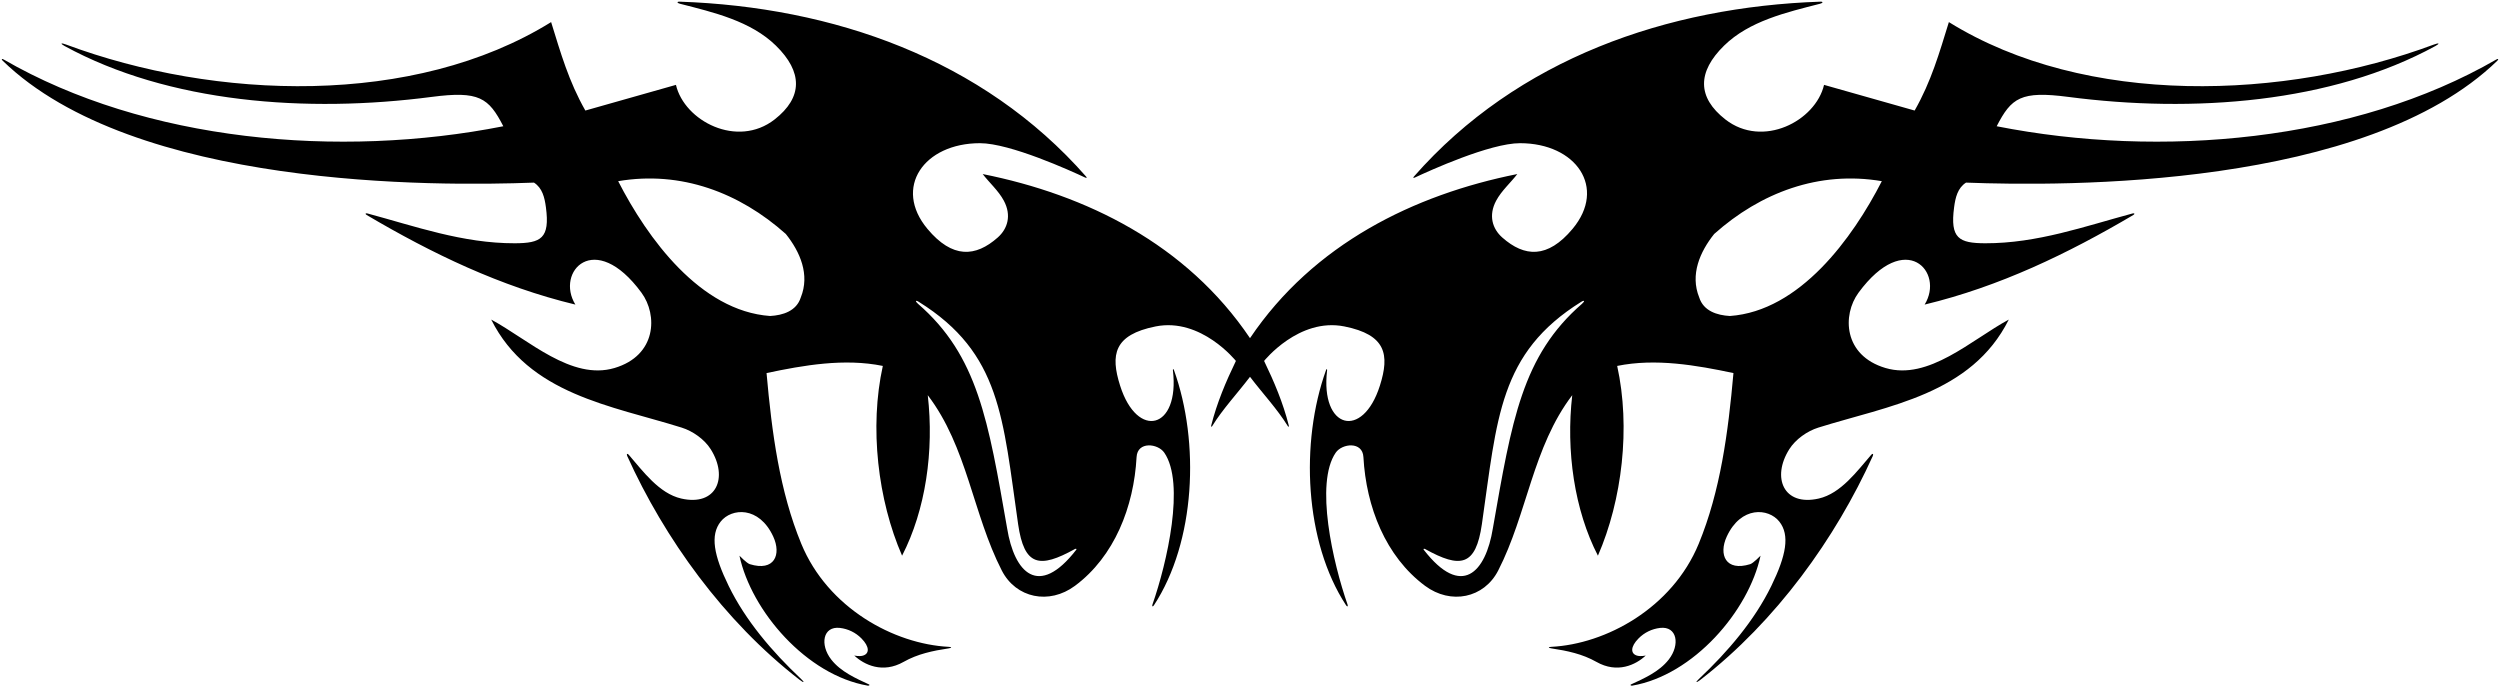 <?xml version="1.0" encoding="UTF-8"?>
<svg xmlns="http://www.w3.org/2000/svg" xmlns:xlink="http://www.w3.org/1999/xlink" width="469pt" height="129pt" viewBox="0 0 469 129" version="1.1">
<g id="surface1">
<path style=" stroke:none;fill-rule:nonzero;fill:rgb(0%,0%,0%);fill-opacity:1;" d="M 368.824 34.258 C 387.227 34.957 443.789 35.387 468.508 11.383 C 468.781 11.113 468.66 10.961 468.328 11.152 C 441.652 26.574 405.371 29.766 374.578 23.684 C 377.336 18.336 379.113 17.016 388.02 18.18 C 411.469 21.246 437.371 19.312 456.891 8.629 C 457.777 8.145 457.578 7.988 456.602 8.355 C 428.625 18.773 391.332 20.105 365.609 4.145 C 363.812 9.938 362.312 15.25 359.188 20.738 L 342.191 15.922 C 340.609 22.703 330.684 27.867 323.688 22.414 C 318.363 18.262 318.402 13.492 323.438 8.562 C 328.16 3.938 335.105 2.328 341.457 0.699 C 342.02 0.559 342.043 0.293 341.504 0.312 C 312.82 1.293 284.68 10.988 265.254 33.117 C 265.113 33.273 265.055 33.484 265.434 33.305 C 268.148 32.031 279.52 26.859 285.164 26.863 C 295.676 26.863 301.48 35.191 295.012 42.938 C 290.328 48.543 285.992 48.242 281.824 44.555 C 279.965 42.91 279.203 40.414 280.68 37.648 C 281.664 35.797 283.449 34.223 284.648 32.652 C 265.246 36.531 246.41 45.773 234.5 63.438 C 222.59 45.773 203.754 36.531 184.352 32.652 C 185.551 34.223 187.336 35.797 188.32 37.648 C 189.797 40.414 189.035 42.91 187.176 44.555 C 183.008 48.242 178.672 48.543 173.988 42.938 C 167.52 35.191 173.324 26.863 183.836 26.863 C 189.48 26.859 200.852 32.031 203.566 33.305 C 203.945 33.484 203.887 33.273 203.746 33.117 C 184.32 10.988 156.18 1.293 127.496 0.312 C 126.957 0.293 126.98 0.559 127.543 0.699 C 133.895 2.328 140.84 3.938 145.562 8.562 C 150.598 13.492 150.637 18.262 145.312 22.414 C 138.316 27.867 128.391 22.703 126.809 15.922 L 109.812 20.738 C 106.688 15.25 105.188 9.938 103.391 4.145 C 77.668 20.105 40.375 18.773 12.398 8.355 C 11.422 7.988 11.223 8.145 12.109 8.629 C 31.629 19.312 57.531 21.246 80.98 18.18 C 89.887 17.016 91.668 18.336 94.422 23.684 C 63.629 29.766 27.348 26.574 0.672 11.152 C 0.34 10.961 0.219 11.113 0.492 11.383 C 25.211 35.387 81.773 34.957 100.176 34.258 C 101.746 35.27 102.168 37.047 102.414 38.887 C 103.188 44.727 101.504 45.625 96.562 45.637 C 86.801 45.66 77.855 42.441 68.941 40.047 C 68.559 39.945 68.461 40.141 68.797 40.34 C 81.07 47.578 93.871 53.754 107.941 57.141 C 104.156 51.016 111.527 42.914 120.344 54.914 C 123.406 59.082 123.203 66.691 115.277 69.039 C 107.203 71.43 99.18 63.754 92.148 59.949 C 99.172 74 114.73 76.102 127.883 80.219 C 129.965 80.871 132.148 82.402 133.328 84.27 C 136.688 89.594 134.402 95.031 127.805 93.527 C 123.637 92.578 120.598 88.363 117.945 85.305 C 117.684 85.004 117.5 85.176 117.664 85.543 C 124.66 101.004 135.75 116.473 149.977 127.512 C 150.809 128.16 151.027 128.07 150.301 127.391 C 144.797 122.207 139.859 116.387 136.703 109.93 C 133.906 104.207 133.184 100.379 135.207 97.84 C 137.234 95.297 142.395 94.895 145.059 100.656 C 146.625 104.047 145.281 107.27 140.656 105.836 C 140.082 105.656 138.719 104.246 138.719 104.246 C 140.949 114.613 151.293 126.656 162.801 128.629 C 163.023 128.668 163.254 128.504 163 128.387 C 160.629 127.289 157.73 126.031 155.941 123.73 C 153.773 120.941 154.367 117.43 157.562 117.797 C 159.109 117.977 160.52 118.664 161.613 119.773 C 163.145 121.324 163.141 122.637 161.875 123 C 161.195 123.195 160.262 122.98 160.262 122.98 C 162.113 124.715 165.574 126.406 169.516 124.168 C 172.141 122.68 174.992 122.082 177.949 121.637 C 178.562 121.547 178.605 121.379 177.996 121.348 C 167.73 120.832 155.297 114.078 150.324 102.02 C 146.258 92.145 144.797 81.184 143.805 69.988 C 150.762 68.516 158.391 67.176 165.617 68.648 C 163.074 80.156 164.68 93.805 169.23 104.246 C 173.645 95.68 175.254 84.574 174.047 74.137 C 181.477 83.875 182.477 96.387 187.938 107.031 C 190.605 112.227 196.828 113.492 201.66 109.902 C 209.07 104.398 212.711 95.078 213.223 85.746 C 213.383 82.754 217.215 83.172 218.422 84.926 C 222.363 90.66 218.941 105.574 216.203 113.402 C 216.07 113.785 216.258 113.887 216.48 113.547 C 224.266 101.652 225.125 83.016 220.227 69.406 C 220.137 69.152 220.004 69.215 220.039 69.496 C 221.34 80.512 213.363 82.543 210.133 72.352 C 208.285 66.523 208.965 62.805 216.797 61.238 C 225.332 59.535 231.855 67.711 231.855 67.711 C 229.961 71.637 228.301 75.559 227.223 79.82 C 227.16 80.066 227.281 80.148 227.406 79.941 C 229.391 76.715 232.109 73.836 234.5 70.688 C 236.891 73.836 239.609 76.715 241.594 79.941 C 241.719 80.148 241.84 80.066 241.777 79.82 C 240.699 75.559 239.039 71.637 237.145 67.711 C 237.145 67.711 243.668 59.535 252.203 61.238 C 260.035 62.805 260.715 66.523 258.867 72.352 C 255.637 82.543 247.66 80.512 248.961 69.496 C 248.996 69.215 248.863 69.152 248.773 69.406 C 243.875 83.016 244.734 101.652 252.52 113.547 C 252.742 113.887 252.93 113.785 252.797 113.402 C 250.059 105.574 246.637 90.66 250.578 84.926 C 251.785 83.172 255.617 82.754 255.777 85.746 C 256.289 95.078 259.93 104.398 267.34 109.902 C 272.172 113.492 278.395 112.227 281.062 107.031 C 286.523 96.387 287.523 83.875 294.953 74.137 C 293.746 84.574 295.355 95.68 299.77 104.246 C 304.32 93.805 305.926 80.156 303.383 68.648 C 310.609 67.176 318.238 68.516 325.195 69.988 C 324.203 81.184 322.742 92.145 318.676 102.02 C 313.703 114.078 301.27 120.832 291.004 121.348 C 290.395 121.379 290.438 121.547 291.051 121.637 C 294.008 122.082 296.859 122.68 299.484 124.168 C 303.426 126.406 306.887 124.715 308.738 122.98 C 308.738 122.98 307.805 123.195 307.125 123 C 305.859 122.637 305.855 121.324 307.387 119.773 C 308.48 118.664 309.891 117.977 311.438 117.797 C 314.633 117.43 315.227 120.941 313.059 123.73 C 311.273 126.031 308.371 127.289 306 128.387 C 305.746 128.504 305.977 128.668 306.199 128.629 C 317.707 126.656 328.051 114.613 330.281 104.246 C 330.281 104.246 328.918 105.656 328.344 105.836 C 323.719 107.27 322.375 104.047 323.941 100.656 C 326.605 94.895 331.766 95.297 333.793 97.84 C 335.816 100.379 335.094 104.207 332.297 109.93 C 329.141 116.387 324.203 122.207 318.699 127.391 C 317.973 128.07 318.191 128.16 319.023 127.512 C 333.25 116.473 344.34 101.004 351.336 85.543 C 351.5 85.176 351.316 85.004 351.055 85.305 C 348.402 88.363 345.363 92.578 341.195 93.527 C 334.598 95.031 332.312 89.594 335.672 84.27 C 336.852 82.402 339.035 80.871 341.117 80.219 C 354.27 76.102 369.828 74 376.852 59.949 C 369.82 63.754 361.797 71.43 353.723 69.039 C 345.797 66.691 345.594 59.082 348.656 54.914 C 357.473 42.914 364.844 51.016 361.062 57.141 C 375.129 53.754 387.93 47.578 400.203 40.34 C 400.539 40.141 400.441 39.945 400.059 40.047 C 391.145 42.441 382.199 45.66 372.438 45.637 C 367.496 45.625 365.812 44.727 366.59 38.887 C 366.832 37.047 367.254 35.27 368.824 34.258 Z M 150.227 55.801 C 149.426 58.344 146.883 59.148 144.473 59.281 C 131.359 58.344 121.453 44.695 115.969 33.988 C 127.746 31.98 138.719 36.129 147.418 43.891 C 150.094 47.238 151.965 51.52 150.227 55.801 Z M 201.906 103.137 C 194.809 112.305 190.277 107.395 188.938 99.113 C 185.391 78.859 183.453 66.734 172.203 56.98 C 171.637 56.488 171.75 56.238 172.371 56.629 C 187.801 66.25 188.125 78.438 191 98.344 C 192.141 106.227 195.004 106.691 201.652 102.996 C 201.855 102.883 202.031 102.973 201.906 103.137 Z M 296.797 56.98 C 285.547 66.734 283.609 78.859 280.062 99.113 C 278.723 107.395 274.191 112.305 267.094 103.137 C 266.969 102.973 267.145 102.883 267.348 102.996 C 273.996 106.691 276.859 106.227 278 98.344 C 280.875 78.438 281.199 66.25 296.629 56.629 C 297.25 56.238 297.363 56.488 296.797 56.98 Z M 324.527 59.281 C 322.117 59.148 319.574 58.344 318.773 55.801 C 317.035 51.52 318.906 47.238 321.582 43.891 C 330.281 36.129 341.254 31.98 353.031 33.988 C 347.547 44.695 337.641 58.344 324.527 59.281 "/>
</g>
</svg>

